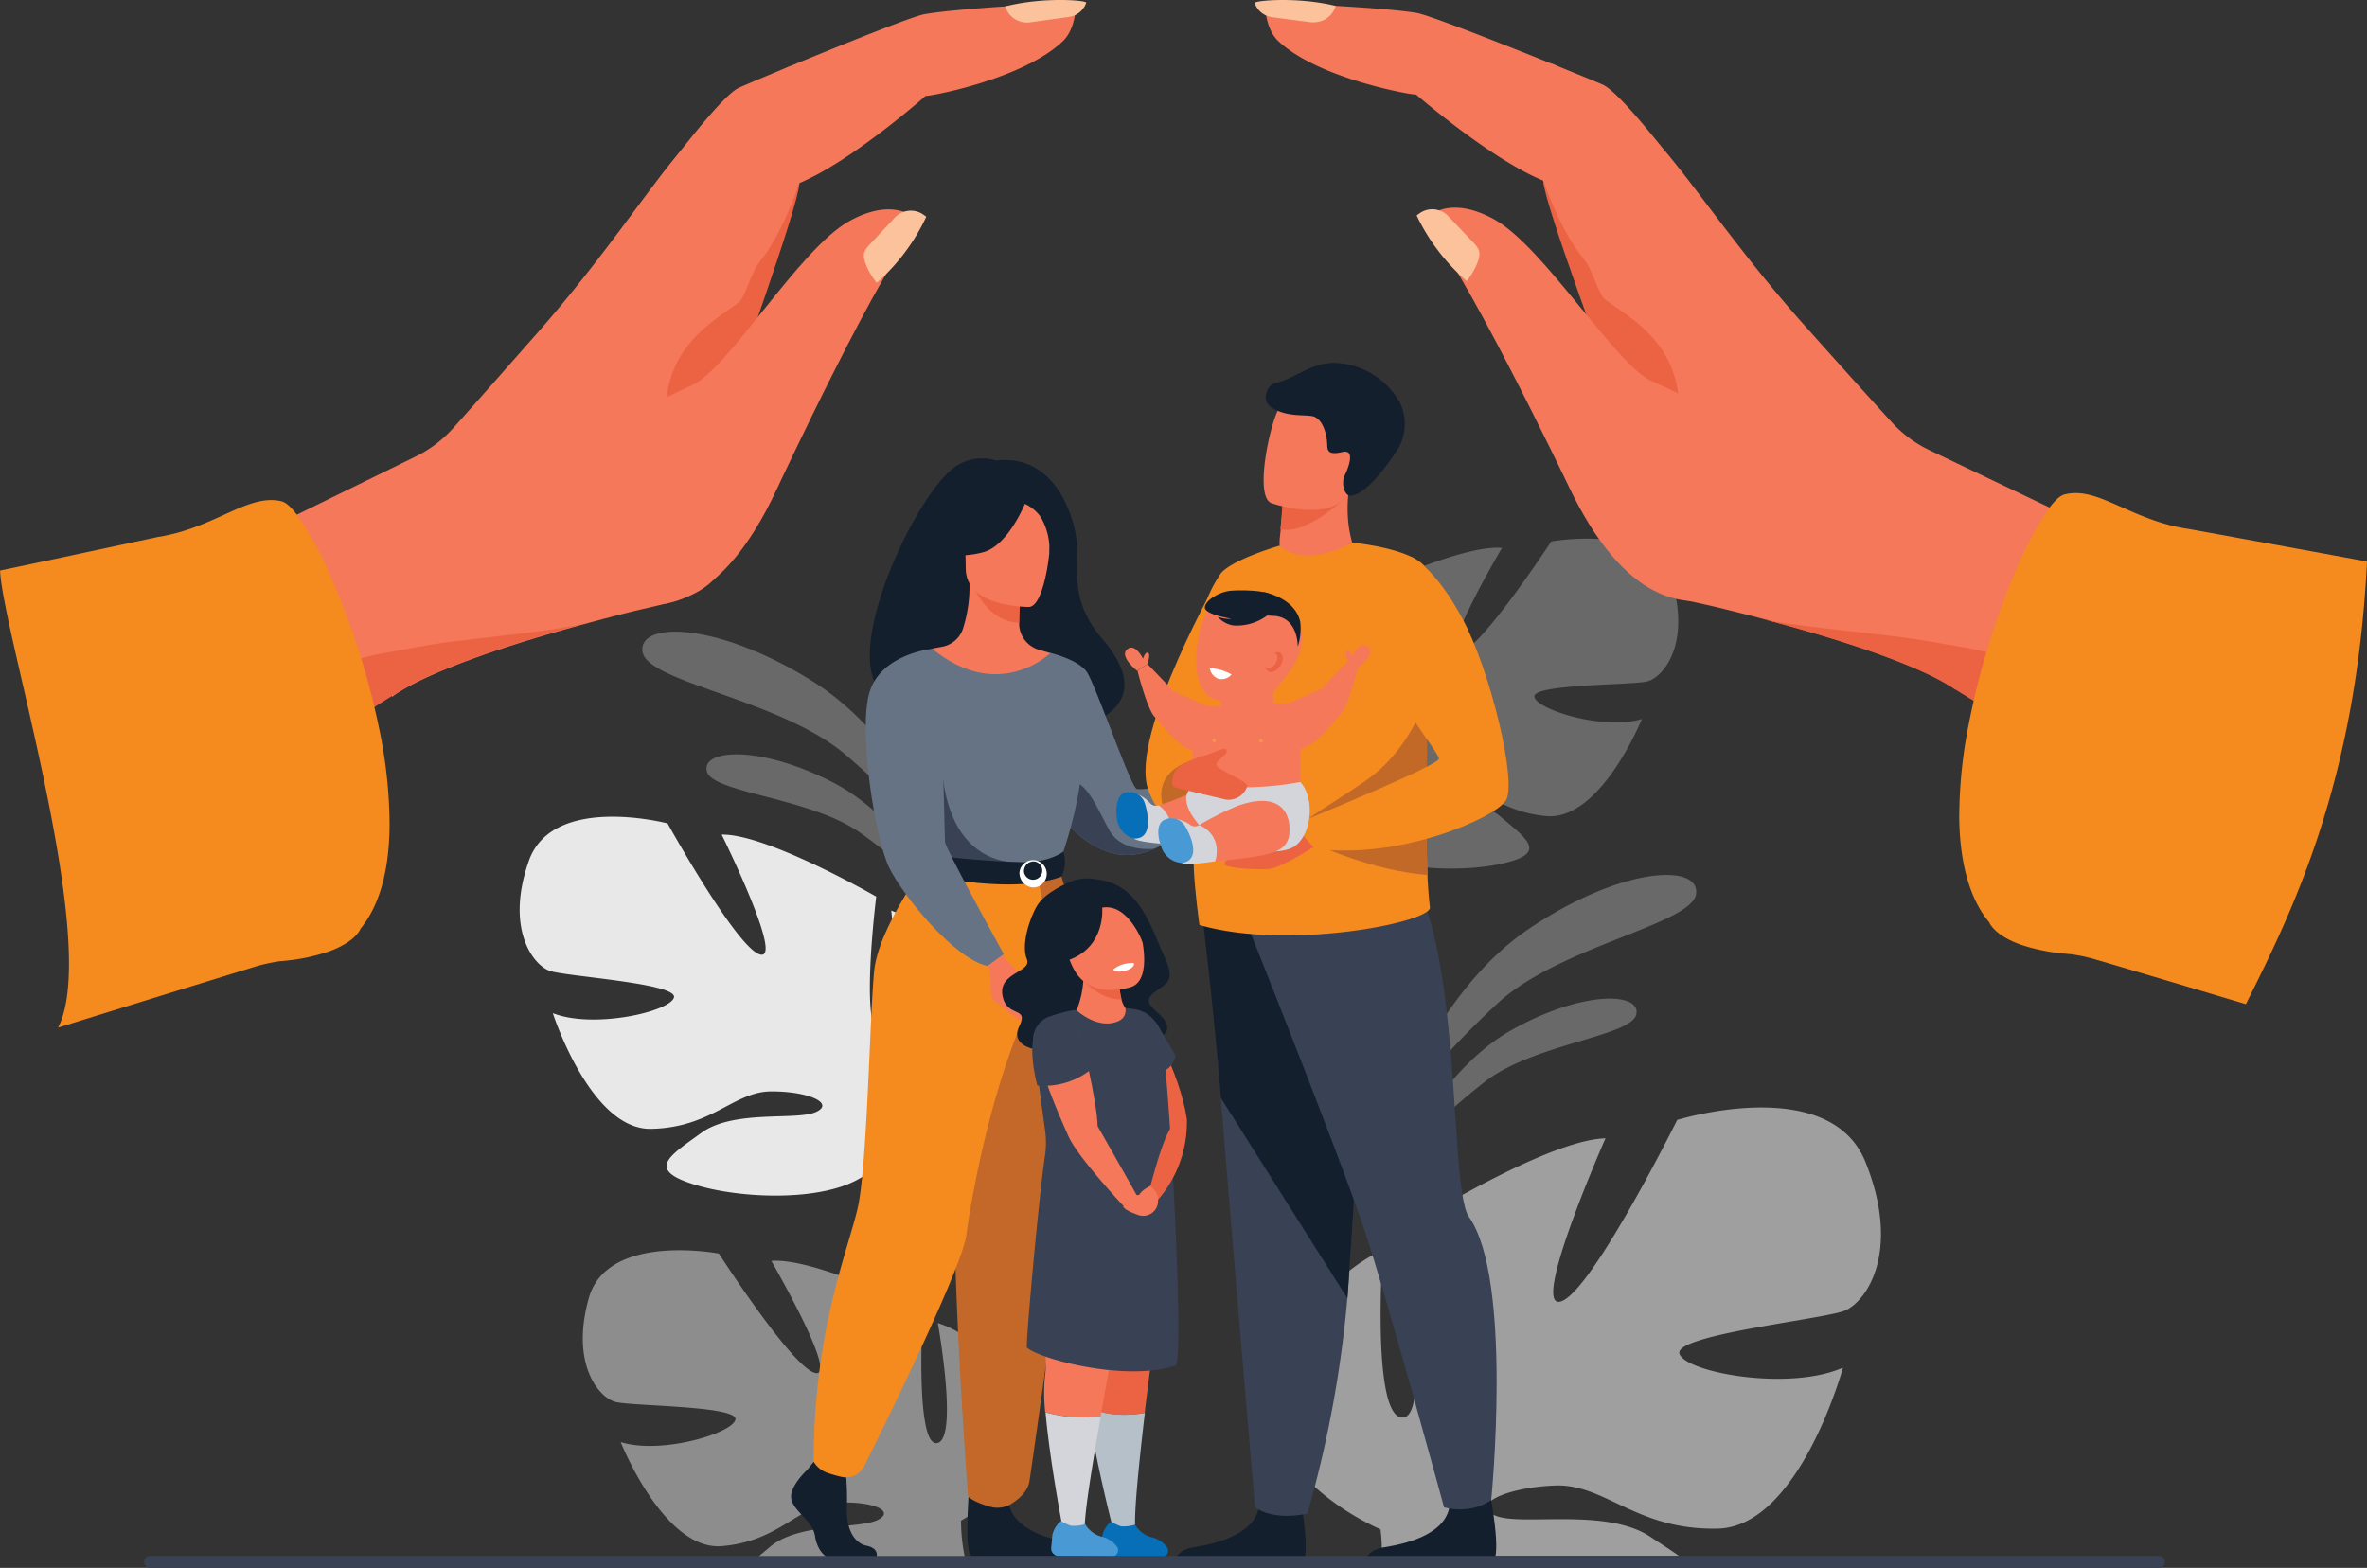 <svg xmlns="http://www.w3.org/2000/svg" viewBox="0 0 477.68 316.39"><rect x="0" y="0" width="477.68" height="316.39" fill="#333333" stroke="none"/><defs><style>.cls-1,.cls-2,.cls-3,.cls-4{fill:#e9e8e9;}.cls-1{opacity:0.3;}.cls-3{opacity:0.5;}.cls-4{opacity:0.6;}.cls-5{fill:#141f2d;}.cls-6{fill:#f47859;}.cls-7{fill:#657384;}.cls-8{fill:#384254;}.cls-9{fill:#ec6343;}.cls-10{fill:#c36828;}.cls-11{fill:#f58b1f;}.cls-12{fill:#fff;}.cls-13{fill:#c36928;}.cls-14{fill:#d4d5da;}.cls-15{fill:#066fb8;}.cls-16{fill:#4899d4;}.cls-17{fill:#f79351;}.cls-18{fill:#b6c0c8;}.cls-19{fill:#fcc29b;}</style></defs><g id="Layer_2" data-name="Layer 2"><g id="Layer_1-2" data-name="Layer 1"><path class="cls-1" d="M280.93,226s8.85-25.88,27.52-38.5,34.54-13.32,33.84-7.16-27.31,10.49-39.92,22A179,179,0,0,0,280.93,226Z"/><path class="cls-1" d="M282.79,234s8.06-18.25,22.43-26.24,25.95-7.49,25-3.07-20.51,5.9-30.4,13.48A130.09,130.09,0,0,0,282.79,234Z"/><path class="cls-1" d="M193.15,175.4s-9.83-25.8-29.1-37.88-35.3-12.21-34.38-6,27.91,9.62,41,20.8A179.87,179.87,0,0,1,193.15,175.4Z"/><path class="cls-1" d="M191.56,183.53S182.79,165.4,168,157.84s-26.42-6.64-25.36-2.21,20.89,5.23,31.13,12.53A130.52,130.52,0,0,1,191.56,183.53Z"/><path class="cls-2" d="M106.72,173.73c4.8-13.66,28-7.57,28-7.57s14.17,25.55,18.77,26.48-7.85-24.22-7.85-24.22c9.07-.21,31.19,12.51,31.19,12.51S173.27,209.27,178,209s1.86-25.25,1.86-25.25c8.51,3.25,15.89,14,15.89,14,8.94,17.29-13.73,27.88-13.73,27.88a46.47,46.47,0,0,0,4.25,21.61h0a33.9,33.9,0,0,1,2.36,5.84l-2.37-.17q-.22-1-.51-1.89h0v0c-.13-.38-.33-.92-.57-1.58h0c-.62-1.47-1-2.56-1.29-3.34h0c-1.85-4.61-4.55-10.65-6.55-12a4.65,4.65,0,0,0,.59-1.05l-.59,1.05c-4.7,8.41-25.13,8.36-36.28,5.21s-6-6,.5-10.72,19.15-2.43,23.07-4.18-1.44-4.2-9-4.17-11.92,7.29-24.2,7.56-19.87-23.35-19.87-23.35c8.22,3.23,23.66-.3,24.45-3.16s-21.58-4.22-25-5.35S101.92,187.38,106.72,173.73Z"/><path class="cls-3" d="M193.94,306.86a36.46,36.46,0,0,0,.95,8.21l-43,.05c1-.9,2.25-1.89,3.54-3,5.89-4.93,18.14-3.52,21.78-5.44s-1.64-3.91-8.89-3.41S157.41,311,145.7,312,125.26,291,125.26,291c8.06,2.57,22.58-1.76,23.16-4.54s-20.87-2.69-24.2-3.55-9.13-7.6-5.4-20.94,26.26-9,26.26-9,15.13,23.52,19.58,24.12-9-22.64-9-22.64c8.64-.77,30.56,10,30.56,10s-1.62,27.29,2.84,26.77.2-24.23.2-24.23c8.34,2.58,16.06,12.39,16.06,12.39C214.93,295.34,193.94,306.86,193.94,306.86Z"/><path class="cls-4" d="M372.14,264.54c-4.52,1.71-34.45,4.86-33.21,8.65s22.14,7.61,33,2.79c0,0-8.8,32.12-25.28,32.49s-22.72-9.12-32.9-8.7-17.23,4-11.87,6.12,22.23-1.72,31.19,4.24c1.32.88,2.6,1.7,3.77,2.48.7.47,1.37.93,2,1.37H278.87c0-.48,0-.94,0-1.37a36.83,36.83,0,0,0-.27-4s-31-12.86-20.06-36.58c0,0,9.26-14.86,20.49-19.73,0,0-2.31,33.71,4,33.76s-.13-37.76-.13-37.76S311.79,230,324,229.71c0,0-15.21,34.45-9.1,32.94S338.47,226,338.47,226s30.74-9.53,38,8.5S376.66,262.83,372.14,264.54Z"/><path class="cls-1" d="M337.61,117.91c-3.39-12.54-24.56-8.64-24.56-8.64s-14.39,22-18.57,22.47,8.63-21.17,8.63-21.17c-8.1-.78-28.75,9.13-28.75,9.13s1.29,25.62-2.89,25.09,0-22.74,0-22.74c-7.84,2.35-15.16,11.49-15.16,11.49-9.16,14.9,10.44,25.89,10.44,25.89a41.77,41.77,0,0,1-5.24,19.07h0a30.11,30.11,0,0,0-2.5,5.08h2.13c.18-.57.37-1.12.58-1.66h0v0c.14-.33.35-.8.62-1.37h0c.65-1.27,1.1-2.22,1.37-2.9h0c2-4,4.78-9.24,6.66-10.33a4,4,0,0,1-.46-1l.46,1c3.65,7.84,21.95,9.16,32.14,7.08s5.75-5,.27-9.64-17-3.44-20.38-5.27,1.57-3.66,8.36-3.14S301,163.63,312,164.68s19.35-19.59,19.35-19.59c-7.58,2.35-21.17-1.84-21.69-4.46s19.6-2.34,22.74-3.12S341,130.46,337.61,117.91Z"/><path class="cls-5" d="M186.33,140.84c-.81-1.56,17.69-7.2,18,8.24,0,0,34.67-.85,18.11-20.17-5.73-6.69-5.14-12.23-5-17.38s-3.57-20.11-16.4-18.6a9.55,9.55,0,0,0-7.55.8C184,98.68,162.6,146.53,186.33,140.84Z"/><path class="cls-6" d="M243,158.1s2.26-3.43,4.07-3.5,5.19-1,4.92-.34-2.36.74-2.56,1.15,3.1,1,4,1.07,3.17,0,3.1.48-4,2.42-6.78,2.15a18.85,18.85,0,0,0-6.22.81Z"/><path class="cls-7" d="M210.37,159.21a34.15,34.15,0,0,0,3.45,5.22c2.68,3.36,6.82,7.24,12,8a12.91,12.91,0,0,0,7.13-1.16h0C239.28,168.48,244,162,244,162a5.17,5.17,0,0,0-.71-5.08s-12.73,2.86-13.94,2.25-8.29-21-10-23.54-7.43-3.89-7.43-3.89Z"/><path class="cls-8" d="M213.82,164.43c2.68,3.36,6.82,7.24,12,8a12.91,12.91,0,0,0,7.13-1.16c-.24,0-6.54.81-9.05-3.68s-5.33-11.86-9.13-9.43C213.14,159.21,213.21,161.82,213.82,164.43Z"/><path class="cls-5" d="M162.87,296.65s-3.88,3.54-3.13,6.06,4.27,4.2,4.74,7.28,2.37,4.76,4.08,4.76h8.13s1.25-2.17-1.78-2.82-4.17-4.27-4-7.63a59.49,59.49,0,0,0-.28-7.84L164.2,295Z"/><path class="cls-5" d="M195.75,298.15s-1.39,15,.31,15.86l21.83,0s0-2.52-3.51-3.08-9.66-2.62-10.7-7.19S195.75,298.15,195.75,298.15Z"/><path class="cls-6" d="M180.2,190.4c4.49-10.08,7.24-13,6.71-16.09-.39-2.33,1.19-43.39,1.19-43.39.54-.17,1.6-.31,2.19-.44a5.49,5.49,0,0,0,4-3.48,28.24,28.24,0,0,0,1.36-9.27l.57.11,9.68,1.92s-.22,3-.23,5.91v.07a5.55,5.55,0,0,0,4,5.38l2.28.66a88.21,88.21,0,0,1,4.23,20.56c.68,10.42-6.46,14.95.06,35.77C222.91,209.37,177.72,196,180.2,190.4Z"/><path class="cls-9" d="M205.9,119.76s-.22,3-.23,5.91c-5.41-.15-8.27-5.09-9.45-7.83Z"/><path class="cls-6" d="M207.71,122.48s-12.81.21-12.82-7.77-1.67-13.33,6.51-13.8,9.77,2.57,10.42,5.23S211,122.22,207.71,122.48Z"/><path class="cls-5" d="M207.23,100.72s-3.5,9.36-8.89,10.74-7.71-.06-7.71-.06a15.27,15.27,0,0,0,5-9S204.59,96.26,207.23,100.72Z"/><path class="cls-5" d="M206.36,101.48a8,8,0,0,1,3.67,2.86,13,13,0,0,1,1.74,7.33s2.64-6.36-.33-10C208.29,97.89,206.36,101.48,206.36,101.48Z"/><path class="cls-7" d="M179,149.08a88.41,88.41,0,0,0,0,10.09c.22,3.65,3.91,8.53,4.43,9.74,1.32,3,2.8,3.53,2.8,3.53l11.46,2.81,4,1,12.7-3.79s5.79-16.16,3.47-25.25A70,70,0,0,0,212,131.78s-10.37,10.15-23.87-.86Z"/><path class="cls-8" d="M182.32,160.66c.21,3.65.55,7,1.07,8.25,1.32,3,2.8,3.53,2.8,3.53l11.46,2.81,8.09-1.28s-15.09,1.77-15.75-21.13Z"/><path class="cls-10" d="M213.58,174.89s6.29,19.59,6.69,26.26-12,94.74-12.53,97.81c-.47,2.9-4.06,4.74-4.06,4.74a5.44,5.44,0,0,1-4,.31c-3.28-.92-4.31-2-4.31-2s-4.9-62.81-1.87-85.25a356.14,356.14,0,0,0,3.07-41.84Z"/><path class="cls-11" d="M186.91,174.31s-9.6,12.88-10.49,21.58-1.4,39.29-3.31,47.78-8.91,24.82-8.91,51.3a5.3,5.3,0,0,0,3,2.32,25.93,25.93,0,0,0,2.62.73,4.12,4.12,0,0,0,4.6-2.19c4.74-9.53,19.83-40.29,20.6-46.67.55-4.52,5.31-34.42,15.7-52,2.49-4.22-1.53-21-1.53-21Z"/><path class="cls-5" d="M214.58,171.87s-2.52,2-7.54,2.1c-6,.12-20.85-1.53-20.85-1.53a12.38,12.38,0,0,0-.64,3.79s18.15,4.57,28.66.67A6.66,6.66,0,0,0,214.58,171.87Z"/><path class="cls-12" d="M205.74,176a2.76,2.76,0,1,1,2.73,3.09A2.94,2.94,0,0,1,205.74,176Zm.91,0a1.86,1.86,0,1,0,1.82-2.19A2,2,0,0,0,206.65,176Z"/><path class="cls-6" d="M199.55,189.12a58.4,58.4,0,0,0,4.46,5.63,12.54,12.54,0,0,1,3.18,4.58s0,.53-.52.53-1.63-1.93-2.45-1.62a16.46,16.46,0,0,0,1.66,3.2c.62.65,1,3.9.85,4.61s-4.37-2.66-6.15-4.19c-.94-.82-.51-3.59-.8-5.82-.26-2-4.4-4.31-4.4-4.31Z"/><path class="cls-7" d="M188.1,130.92s-10.14,1-12.58,8.61,1.1,30,4,35.72,13,18.16,19.73,19.68l3.32-2.38s-11.86-21.48-11.86-22.63-.59-22.07-.74-24.28S188.1,130.92,188.1,130.92Z"/><path class="cls-11" d="M246.51,115.51S227.94,148,231.66,159.15s16.19,11.9,16.19,11.9Z"/><path class="cls-13" d="M238.88,154.09s-5.75,2.1-4.3,8.19,6.82,1.31,6.82,1.31l.32-4Z"/><path class="cls-5" d="M236.88,315.19H262.8c1.86-1.26-.5-13.58-.5-13.58s-7.08-2.68-8.3,2.78-9,7.19-13.13,7.85C238.05,312.7,237.16,314.25,236.88,315.19Z"/><path class="cls-5" d="M275.32,315.19h25.92c1.86-1.26-.5-13.58-.5-13.58s-7.07-2.68-8.29,2.78-9,7.19-13.13,7.85C276.5,312.7,275.6,314.25,275.32,315.19Z"/><path class="cls-8" d="M243.85,189.57s1.17,14.53,2.54,32c1.86,23.73,6.88,82.58,6.88,82.58s3.29,2.81,10.58,1.28A231,231,0,0,0,271.91,262l.09-1.14c1.72-23.59,4.41-73.26,4.41-73.26Z"/><path class="cls-5" d="M242.33,182s2.69,22.1,4.06,39.58L271.91,262l.09-1.14c1.72-23.59,4.41-73.26,4.41-73.26Z"/><path class="cls-8" d="M250.89,184.55s18.51,46.07,24.43,63.54c4.22,12.44,16.1,56.08,16.1,56.08s5.17,1.58,9.52-1.47c0,0,4.42-44.58-4.51-57.16-4.74-6.67-.09-73.19-19.3-73.73S250.89,184.55,250.89,184.55Z"/><path class="cls-6" d="M259.16,116.62a11.61,11.61,0,0,0,8,1.08,16.72,16.72,0,0,0,5.4-2.28,16,16,0,0,0,2.18-1.65,4,4,0,0,1-.26-.41c-.83-1.42-3.36-6.56-2.24-14.81a6.21,6.21,0,0,0-2,.34c-3.68.87-11.06,3-11.39,3.06h0s-.09,1.73-.39,4.84c0,.28-.06.56-.09.86s-.07.75-.12,1.15A25.77,25.77,0,0,0,259.16,116.62Z"/><path class="cls-9" d="M258.4,106.79c5.48,1.26,13.66-6.84,13.66-6.84a9,9,0,0,0-1.87-1.06c-3.68.87-11.06,3-11.39,3.06h0S258.7,103.68,258.4,106.79Z"/><path class="cls-11" d="M241,176.79c.4,5.28,1.06,9.87,1.06,9.87,18.11,5.23,46.9-.59,46.51-3.57-.2-1.59-.4-4.14-.5-6.5,0-.15,0-.3,0-.46-.28-6.9-.24-16.41-.27-25.52,0-5.59-.08-11-.27-15.61,0,0,2.56-18-.28-21-3.34-3.45-14.12-4.47-14.31-4.5,0,0-9.34,5.43-14.74.62,0,0-9,2.61-11.63,5.36a24.11,24.11,0,0,0-4.58,13.15c-.14,8.9.21,19,.21,19-.09,1.44-.25,3.31-.42,5.44s-.38,4.82-.55,7.5c-.09,1.34-.17,2.71-.23,4.09A105.4,105.4,0,0,0,241,176.79Z"/><path class="cls-6" d="M256.53,101.51a27.69,27.69,0,0,0,5.13,1.19c4.21.57,9.73.24,11.47-4.85,2.92-8.56,6.66-13.69-1.95-17.19-4.6-1.87-7.55-2-9.55-1.25a6.85,6.85,0,0,0-3.54,3.06C256.41,85.09,253.05,100,256.53,101.51Z"/><path class="cls-5" d="M257.43,77.3c-1.94.47-2.82,3.54-1,4.81,3.31,2.28,7.37,1.39,8.86,2,2.14,1,2.53,4.54,2.56,5.68s.19,2.11,3.1,1.42a1.44,1.44,0,0,1,1.06.07c1.2.71-.34,4.18-.8,4.93,0,0-.67,2.49.81,3.69.18.15,3.1,1.42,10.12-9.33a10,10,0,0,0,.46-9.15,15.62,15.62,0,0,0-13.3-8.2C264.34,73.27,261.55,76.3,257.43,77.3Z"/><path class="cls-9" d="M265.79,170.48s-7,4.58-9.63,4.88c-1.82.2-9-.1-9.07-1-.05-1.28,4.4-2.64,5.56-3.16s2.06-1.11,2-1.61-4.47,1.15-4,.06,4.6-3,5.6-3.16,4.2.91,5.45.33S265.79,170.48,265.79,170.48Z"/><path class="cls-13" d="M262.74,166.46c-.92,1.73,3.05,4,3.05,4s11,5.22,22.24,6.11c0-.15,0-.3,0-.46-.28-6.9.06-27,0-36.13,0,0-2.88,11.11-12.71,17.76C269.1,162,263.4,165.23,262.74,166.46Z"/><path class="cls-11" d="M284.78,112.36s4.76,2,10.41,12.58,11,32.94,8.71,36.58-21.6,12-38.43,9.74c0,0-4.17-3.8-3.33-5.26,0,0,28.22-11.51,28.24-12.88S280.31,139.88,279.74,134,284.78,112.36,284.78,112.36Z"/><path class="cls-6" d="M256.86,139.09s.33,3.62,0,4.56-10,1.15-10.19.27-.61-3.56,0-4S256.86,139.09,256.86,139.09Z"/><path class="cls-6" d="M250.51,172.7h2.16A9.76,9.76,0,0,0,262.4,163v-9.32c0-5.35-.12-10.1-5.87-11.87l-10.11.77c-8.73,2.41-5.63,5.75-5.63,11.1V163A9.75,9.75,0,0,0,250.51,172.7Z"/><path class="cls-6" d="M246.66,142.41a6.43,6.43,0,0,1-4.09-.32c-2.46-1.36-5.4-2.12-5.91-2.74-.87-1-5.11-5.37-5.11-5.37l-2,1.36s2,8,3.55,9.41,4.44,6.48,9.24,7.2C244.79,152.32,246.66,142.41,246.66,142.41Z"/><path class="cls-6" d="M231.55,134s.74-2,.13-2.27-1,1.2-1,1.2-1.6-3.32-3.23-1.89,2,4.32,2,4.32Z"/><path class="cls-6" d="M256.9,141.89a6.46,6.46,0,0,0,4.09-.33c2.45-1.35,5.39-2.11,5.91-2.73.87-1.05,5.11-5.37,5.11-5.37l2,1.36s-2,8-3.55,9.4-4.43,6.49-9.23,7.21C258.77,151.8,256.9,141.89,256.9,141.89Z"/><path class="cls-6" d="M272,133.46s-.75-2-.13-2.27,1,1.2,1,1.2,1.6-3.32,3.23-1.89-2,4.32-2,4.32Z"/><path class="cls-6" d="M242.49,159.15s-5.66,2.48-8.64,3.36c-2.79.82-6.23,2.77-6.3,3.08s-.11,3.08,1.3,3.63,16.72,2.73,19,1.83C247.85,171.05,246.21,160.08,242.49,159.15Z"/><path class="cls-14" d="M227.76,159.85a6.64,6.64,0,0,1,4.29,2.17,1.63,1.63,0,0,0,1.8.49s4.24,2.71,1.54,7.83c0,0-5.72-.36-6.54-1.12S227.76,159.85,227.76,159.85Z"/><path class="cls-15" d="M228.85,169.22a4.69,4.69,0,0,1-3.37-3.54c-.51-2.86,0-5.57,1.9-5.8A3.19,3.19,0,0,1,231,162C231.48,163.38,233,169.35,228.85,169.22Z"/><path class="cls-6" d="M250.82,119.78a8.4,8.4,0,0,0-7.88,5.17c-2.17,5.43-2.6,14.75,2.45,16.22,3.44,1,7.14.3,10.46-1,1.75-.68,2.35-2.15,3.35-3.32C265.64,129.37,263.56,120.45,250.82,119.78Z"/><path class="cls-14" d="M262.4,157.8s-11.21,2.4-21.6,0a20.47,20.47,0,0,0-1.34,2.63c-.33,1.28.26,3.39,2.57,6.07,3.4,3.95,15,6.9,19.08,4.37C264.68,168.66,265.49,161.13,262.4,157.8Z"/><path class="cls-6" d="M249.85,162.58A60.51,60.51,0,0,0,242,166.5c-2.53,1.42-5.46,4.08-5.46,4.41s.58,3,2.07,3.24,16.91-1,18.93-2.41a3.92,3.92,0,0,0,2.64-3.33C260.65,164.53,258.74,159.48,249.85,162.58Z"/><path class="cls-14" d="M235.51,165.26a6.61,6.61,0,0,1,4.66,1.16,1.62,1.62,0,0,0,1.86.08s4.74,1.71,3.23,7.3c0,0-5.65.92-6.62.35S235.51,165.26,235.51,165.26Z"/><path class="cls-16" d="M238.64,174.15a4.68,4.68,0,0,1-4.07-2.7c-1.13-2.68-1.21-5.43.57-6.08a3.18,3.18,0,0,1,4,1.3C239.92,167.88,242.71,173.37,238.64,174.15Z"/><path class="cls-12" d="M248.54,136.11a2.68,2.68,0,0,1-2.66.87,2.8,2.8,0,0,1-1.75-2.14A9.77,9.77,0,0,1,248.54,136.11Z"/><path class="cls-9" d="M255.78,132.66s2.22-1.94,2.92-.54-.91,3.47-2.21,3.5S254.91,133.28,255.78,132.66Z"/><path class="cls-6" d="M255.46,132.58s1.68-1.48,2.22-.41-.69,2.65-1.69,2.67S254.79,133.05,255.46,132.58Z"/><path class="cls-5" d="M257.44,122.63a10.43,10.43,0,0,1-8.49,3.59,5.2,5.2,0,0,1-3.22-1.8,5.7,5.7,0,0,0,2.78.43s-5.43-.83-5.36-2.28,2.91-3.08,5-3.33c1.66-.2,6.66-.17,8.17.66S257.87,122.15,257.44,122.63Z"/><path class="cls-5" d="M255,119.49s6.28,1,7.4,6a11.74,11.74,0,0,1-.5,5s.13-6-4.89-6.21c-3.66-.18-6-.55-6-.55Z"/><path class="cls-17" d="M254.1,149.5a.38.38,0,1,0,.38-.38A.38.38,0,0,0,254.1,149.5Z"/><path class="cls-17" d="M244.66,149.5a.38.38,0,0,0,.75,0,.38.38,0,1,0-.75,0Z"/><path class="cls-9" d="M236.74,156.63a3.88,3.88,0,0,1,2.14-2.54,25.06,25.06,0,0,1,4.11-1.61c1.42-.26,4.31-2,4.54-1.07s-2,1.9-2.05,2.88,6.39,3.35,6.22,4.36a3.93,3.93,0,0,1-4.47,2.67c-2.49-.6-8.65-2-10.07-2.45C236.4,158.66,236.48,157.61,236.74,156.63Z"/><path class="cls-5" d="M215.83,178s-4.85,2-6.49,4.68-3.28,8.11-2.13,10.83-5.71,2.66-4.91,7.34,5.45,2.1,3.4,6.24,3.67,5.52,8.8,4.81,20.31-.78,21-4-5.63-4.7-3.07-7.16,5.24-2,2.39-8.07S229.11,174.68,215.83,178Z"/><path class="cls-9" d="M235.65,249.71S233,268.64,231,285.12c-1.66.29-6.15.86-9.92-.54a4.91,4.91,0,0,0-1.5-.35,26.54,26.54,0,0,1-.28-5.52c.71-6.42-5.76-32.74.2-35.07S235.65,249.71,235.65,249.71Z"/><path class="cls-18" d="M219.62,284.24c1.13,9.12,4.85,23.69,4.85,23.69l4.66.56c-.34-2.58.63-12.44,1.91-23.37-1.65.29-6.15.87-9.91-.55A4.59,4.59,0,0,0,219.62,284.24Z"/><path class="cls-6" d="M228.94,249.77s-3.91,19.42-6.84,36.07a30,30,0,0,1-11.16-.86,34.07,34.07,0,0,1-.06-7.28c1.09-6.33-3.74-33,2.36-35S228.94,249.77,228.94,249.77Z"/><path class="cls-15" d="M229.07,307.67a5.45,5.45,0,0,0,3.21,2.51,5.22,5.22,0,0,1,3.17,2,1.23,1.23,0,0,1-1,2l-10.71-.06a1.53,1.53,0,0,1-1.52-1.7c.08-.79.17-1.72.21-2.43a5.11,5.11,0,0,1,1.77-2.93,11.18,11.18,0,0,0,2,.94A7.47,7.47,0,0,0,229.07,307.67Z"/><path class="cls-9" d="M231.11,204.38s7,11.8,8.41,21.42c0,0-3.4,4.59-4.79,1.37S223.41,206.68,231.11,204.38Z"/><path class="cls-5" d="M229.78,183.43a14.44,14.44,0,0,0-9.06-6.06,8.66,8.66,0,0,0-9.91,7.3c-.74,4.78,0,11,7.81,13.2Z"/><path class="cls-6" d="M228.35,204.72,219.53,210l-2.23-6.21a19.49,19.49,0,0,0,1.32-5.88,24.63,24.63,0,0,0-.14-5.22l7.67,3.33a12.91,12.91,0,0,0-.19,1.72,12.31,12.31,0,0,0,.38,4A5.48,5.48,0,0,0,228.35,204.72Z"/><path class="cls-9" d="M226.34,201.67c-4.23.15-7.72-3.8-7.72-3.8l7.34-.17A12.31,12.31,0,0,0,226.34,201.67Z"/><path class="cls-6" d="M228.24,199.18S220,202,216.62,195.43c-3.6-7-.49-12.52,2.35-13.05,5.66-1.08,9.11.89,10.26,3.12S232.81,197.7,228.24,199.18Z"/><path class="cls-12" d="M224.66,195.63s.4.84,2.59.21c0,0,1.84-.52,1.57-1.49A6.12,6.12,0,0,0,224.66,195.63Z"/><path class="cls-8" d="M207.24,271.93c2.39,2.29,20.07,7,30,3.62,1.78-.61-1.07-55.71-2.78-66.35a6.68,6.68,0,0,0-5.71-5.58c-.49-.07-1-.14-1.61-.19.12,1.31-.32,2.53-2.6,3-3,.59-5.91-1.32-7.38-2.65a28.14,28.14,0,0,0-5.65,1.46,5,5,0,0,0-3,5.24l.57,4.2,1.82,13.39a17.87,17.87,0,0,1,0,5.06c-.77,5.09-2,17.48-2.83,26.91C207.49,266.65,207.12,271.81,207.24,271.93Z"/><path class="cls-5" d="M222.43,183.15s.79,7.77-6.59,10.52c-2.93,1.1-4.45-10.77,1.67-13.14s12.17.44,12.89,4.59.17,5,.17,5S227.71,182.24,222.43,183.15Z"/><path class="cls-6" d="M218,208.57s3.38,13.37,3.51,18.69c0,0,7.42,13,7.85,13.88s-2.67,2.18-2.67,2.18-9.31-9.92-11.11-14.1-8.16-17.73-5.61-21.78S218,208.57,218,208.57Z"/><path class="cls-9" d="M239.52,225.8a23.86,23.86,0,0,1-5.82,16.29s-1.77-2.13-1.54-2.79,2.76-10.82,4.61-12.26S239.52,225.8,239.52,225.8Z"/><path class="cls-6" d="M229.32,241.14s4.15,0,4.38,1a3,3,0,0,1-4.1,3c-3-1.06-2.95-1.73-2.95-1.73Z"/><path class="cls-6" d="M232.16,239.3s-3.34,1.54-2.2,3.18a2.22,2.22,0,0,0,3.74-.39C234.05,241,232.16,239.3,232.16,239.3Z"/><path class="cls-8" d="M220.4,215.63a15.19,15.19,0,0,1-11.06,3.42s-3.31-11.72,2-13.16S221,211.4,220.4,215.63Z"/><path class="cls-8" d="M233.4,206.45l3.83,6.55s-.49,3.05-3.36,3.35S233.4,206.45,233.4,206.45Z"/><path class="cls-14" d="M211,285c.79,9.3,3.31,22.59,3.31,22.59l4.61,1.06c-.18-2.54,1.33-12.11,3.22-22.81A29.4,29.4,0,0,1,211,285Z"/><path class="cls-16" d="M219,307.57a5.45,5.45,0,0,0,3.21,2.5,5.34,5.34,0,0,1,3.17,2,1.24,1.24,0,0,1-1,2L213.66,314a1.54,1.54,0,0,1-1.52-1.7c.08-.8.17-1.72.21-2.43a5.11,5.11,0,0,1,1.76-2.93,11,11,0,0,0,2,.94A7.7,7.7,0,0,0,219,307.57Z"/><path class="cls-6" d="M313.56,13a68,68,0,0,1,22.22,17.22c6.55,7.59,15.6,21.12,28.35,35.4,9.19,10.29,14.63,16.29,17.66,19.6a24.74,24.74,0,0,0,7.62,5.64l56.16,26.81-4.42,23-3.73,22-.37,2.17-1.93-1.06c-4.73-2.62-28.52-17.52-40.38-25.08l-.1.5h0l0,0h0a11.67,11.67,0,0,0-1.44-1h0c-3.29-2-12.85-6.85-37.33-13.29h0c-2.84-.75-5.87-1.52-9.12-2.31-15-3.65-27.95-2.65-17.44-43.69a1.88,1.88,0,0,0-.06-.56,28.31,28.31,0,0,0-2.86-8.92c-.35-.74-.75-1.52-1.19-2.35a86.43,86.43,0,0,1-6-13.73C311.92,31.54,309.49,11,313.56,13Z"/><path class="cls-9" d="M355.79,124.93c24.48,6.44,34,11.26,37.33,13.29,0,0,35.77,22.19,42,25.64l19.09-9.25-13.06-13.88L435,144.56c-.55.08-24.76-11.68-38.61-13.91-4.34-.71-9-1.63-13.25-2.15C371.52,127.08,361.27,126.21,355.79,124.93Z"/><path class="cls-6" d="M285.94,2.62C278.74,1.38,255.28.49,255.28.49s-.12,5.16,2.7,7.8c8.22,7.74,27.62,11,27.8,10.79,0,0,15,13,25.63,17.36h0s6.9,25.84,14.88,33a10.91,10.91,0,0,0,1.47,1.11,28.28,28.28,0,0,0,7.84,3c11.24,2.8,27.5,2.62,28-3.94.12-1.62-32.94-49-40.06-52.48C321.86,16.33,289.78,3.29,285.94,2.62Z"/><path class="cls-19" d="M265.94,4.42a4.45,4.45,0,0,1-1.46.06l-7.69-1A4.35,4.35,0,0,1,253.2.62c-.07-.53,8.75-1.31,16.35.58A4.54,4.54,0,0,1,265.94,4.42Z"/><path class="cls-9" d="M311.41,36.44c.39,5.28,13.74,40.4,14,42.17,3.95,5,11.08,7.54,12.37,6,1.76-2.14,1-8.15-1.56-12.69-3.41-6.09-9.23-9.13-12.3-11.49-1.37-1.06-2.49-6-4.32-8.18C314.75,46.35,311.72,37.11,311.41,36.44Z"/><path class="cls-6" d="M316.63,98.26S294.15,51.2,287,44.76c0,0,4.39-6.08,14.52-.51s24.59,29.6,32,32.76C361.23,88.87,366,106.73,366,106.73S338.84,144.64,316.63,98.26Z"/><path class="cls-19" d="M298.41,50.42a4.7,4.7,0,0,0-.81-1.2l-5.35-5.62a4.42,4.42,0,0,0-5.69-.61c-.44.3-.67.49-.67.49A40.79,40.79,0,0,0,296,56.73C297.12,55.37,299.13,52,298.41,50.42Z"/><path class="cls-11" d="M477.68,113.31c-2.18,44.26-14.85,70.2-24.45,89.33-16.23-4.87-30.24-9-30.3-9l-.37-.12c-.62-.17-1.28-.34-2-.5l-.64-.13-.81-.15c-.27-.05-.52-.09-.79-.12l-.69-.1-.23,0-.82-.09a38.48,38.48,0,0,1-8.68-1.76h0l-.53-.2h0c-5.09-1.92-5.92-4.34-5.92-4.34-4.18-5-5.92-12.46-6.06-20.93a96.91,96.91,0,0,1,2-19.48c.28-1.42.58-2.84.9-4.25a2.66,2.66,0,0,1,.08-.33c.73-3.21,1.57-6.39,2.48-9.47a153.91,153.91,0,0,1,5.82-16.25,67.17,67.17,0,0,1,6.9-12.94c1.15-1.52,2.17-2.46,3-2.68,2.81-.75,5.63,0,8.8,1.34h0c2.27.92,4.73,2.12,7.49,3.19l.51.19a7.66,7.66,0,0,0,.72.27l.73.26c.49.17,1,.33,1.51.49l1.53.43.55.13.55.13c.36.09.74.16,1.11.24l.44.08.7.12.41.06S458.36,109.76,477.68,113.31Z"/><path class="cls-6" d="M159,13.56A68,68,0,0,0,136.91,31c-6.46,7.65-15.39,21.27-28,35.66C99.82,77,94.43,83.08,91.43,86.42a24.87,24.87,0,0,1-7.56,5.71L28,119.48l4.64,23,3.95,22,.39,2.17,1.92-1.07c4.7-2.67,28.35-17.8,40.14-25.47l.1.49h0l.05,0h0a10.9,10.9,0,0,1,1.44-1l0,0c3.27-2.06,12.79-7,37.2-13.64h0c2.83-.78,5.85-1.58,9.1-2.39,15-3.8,27.92-2.92,17-43.86A1.88,1.88,0,0,1,144,79a28.14,28.14,0,0,1,2.77-9c.35-.74.73-1.53,1.17-2.36a85.56,85.56,0,0,0,5.84-13.79C160.79,32,163,11.45,159,13.56Z"/><path class="cls-9" d="M117.81,125.85c-24.41,6.67-33.93,11.58-37.2,13.64h0l0,0-.13.08,0,0-1.3.82-3.54,2.24c-9.33,5.9-28.88,18.22-35.42,22.1l-.17.1-.16.09-.08,0-.22.13-.63.37-2.31-1.1-9.89-4.67q.8-6.14,1.13-12.1l4.81-5.21,6.24,3.78c.48.06,20.06-9.65,34-13.31,1.55-.41,3-.74,4.42-1,4.34-.74,9-1.71,13.24-2.27C102.1,128.15,112.34,127.18,117.81,125.85Z"/><path class="cls-6" d="M186.5,2.88C193.69,1.57,217.13.46,217.13.46s.17,5.16-2.62,7.83c-8.15,7.81-27.52,11.29-27.7,11.05,0,0-14.83,13.14-25.47,17.6h0s-6.64,25.9-14.56,33.15a11,11,0,0,1-1.45,1.13,28.47,28.47,0,0,1-7.82,3.08c-11.21,2.91-27.47,2.88-28-3.68C109.34,69,142,21.31,149,17.77,150.71,16.93,182.66,3.58,186.5,2.88Z"/><path class="cls-19" d="M206.51,4.49a4.4,4.4,0,0,0,1.45,0l7.69-1.06A4.32,4.32,0,0,0,219.21.56c.07-.52-8.76-1.22-16.34.74A4.54,4.54,0,0,0,206.51,4.49Z"/><path class="cls-9" d="M161.34,36.94C161,42.23,148,77.47,147.78,79.24c-3.9,5-11,7.65-12.32,6.07-1.77-2.12-1.06-8.14,1.44-12.7,3.36-6.13,9.15-9.22,12.19-11.61,1.37-1.08,2.43-6,4.25-8.22C158.1,46.88,161,37.62,161.34,36.94Z"/><path class="cls-6" d="M156.72,98.81s22-47.27,29.14-53.78c0,0-4.45-6-14.53-.38S147,74.49,139.67,77.72c-27.64,12.12-32.22,30-32.22,30S134.94,145.4,156.72,98.81Z"/><path class="cls-19" d="M174.48,50.8a4.46,4.46,0,0,1,.8-1.21s3.05-3.28,5.29-5.67a4.43,4.43,0,0,1,5.69-.67c.44.3.67.48.67.48a40.77,40.77,0,0,1-10,13.35C175.81,55.74,173.77,52.37,174.48,50.8Z"/><path class="cls-11" d="M78.62,166.41c-.05,8.46-1.72,15.94-5.86,21,0,0-.8,2.43-5.88,4.4h0l-.52.2h0a38.71,38.71,0,0,1-8.66,1.85l-.82.09-.24,0-.68.1-.79.13-.81.16-.64.14c-.7.16-1.36.33-2,.52l-.38.12c-.07,0-19.85,6.11-39.62,12.25,8.72-16.82-11.24-80-11.7-92.24,2.8-.55,31.88-6.78,31.89-6.78l.41-.07c.24,0,.47-.08.7-.12l.44-.09c.36-.08.74-.15,1.1-.25l.56-.13.54-.14q.78-.21,1.53-.45c.51-.16,1-.33,1.5-.5l.73-.26c.25-.09.49-.18.72-.28l.51-.19c2.75-1.1,5.19-2.32,7.45-3.27h0c3.15-1.32,6-2.14,8.79-1.42.82.21,1.84,1.14,3,2.65a66.57,66.57,0,0,1,7,12.87,153.29,153.29,0,0,1,6,16.2c.94,3.07,1.82,6.23,2.58,9.43,0,.11.06.23.08.34.33,1.41.65,2.83.94,4.24A96,96,0,0,1,78.62,166.41Z"/><rect class="cls-8" x="29.1" y="313.98" width="407.78" height="2.41" rx="1.13"/></g></g></svg>
